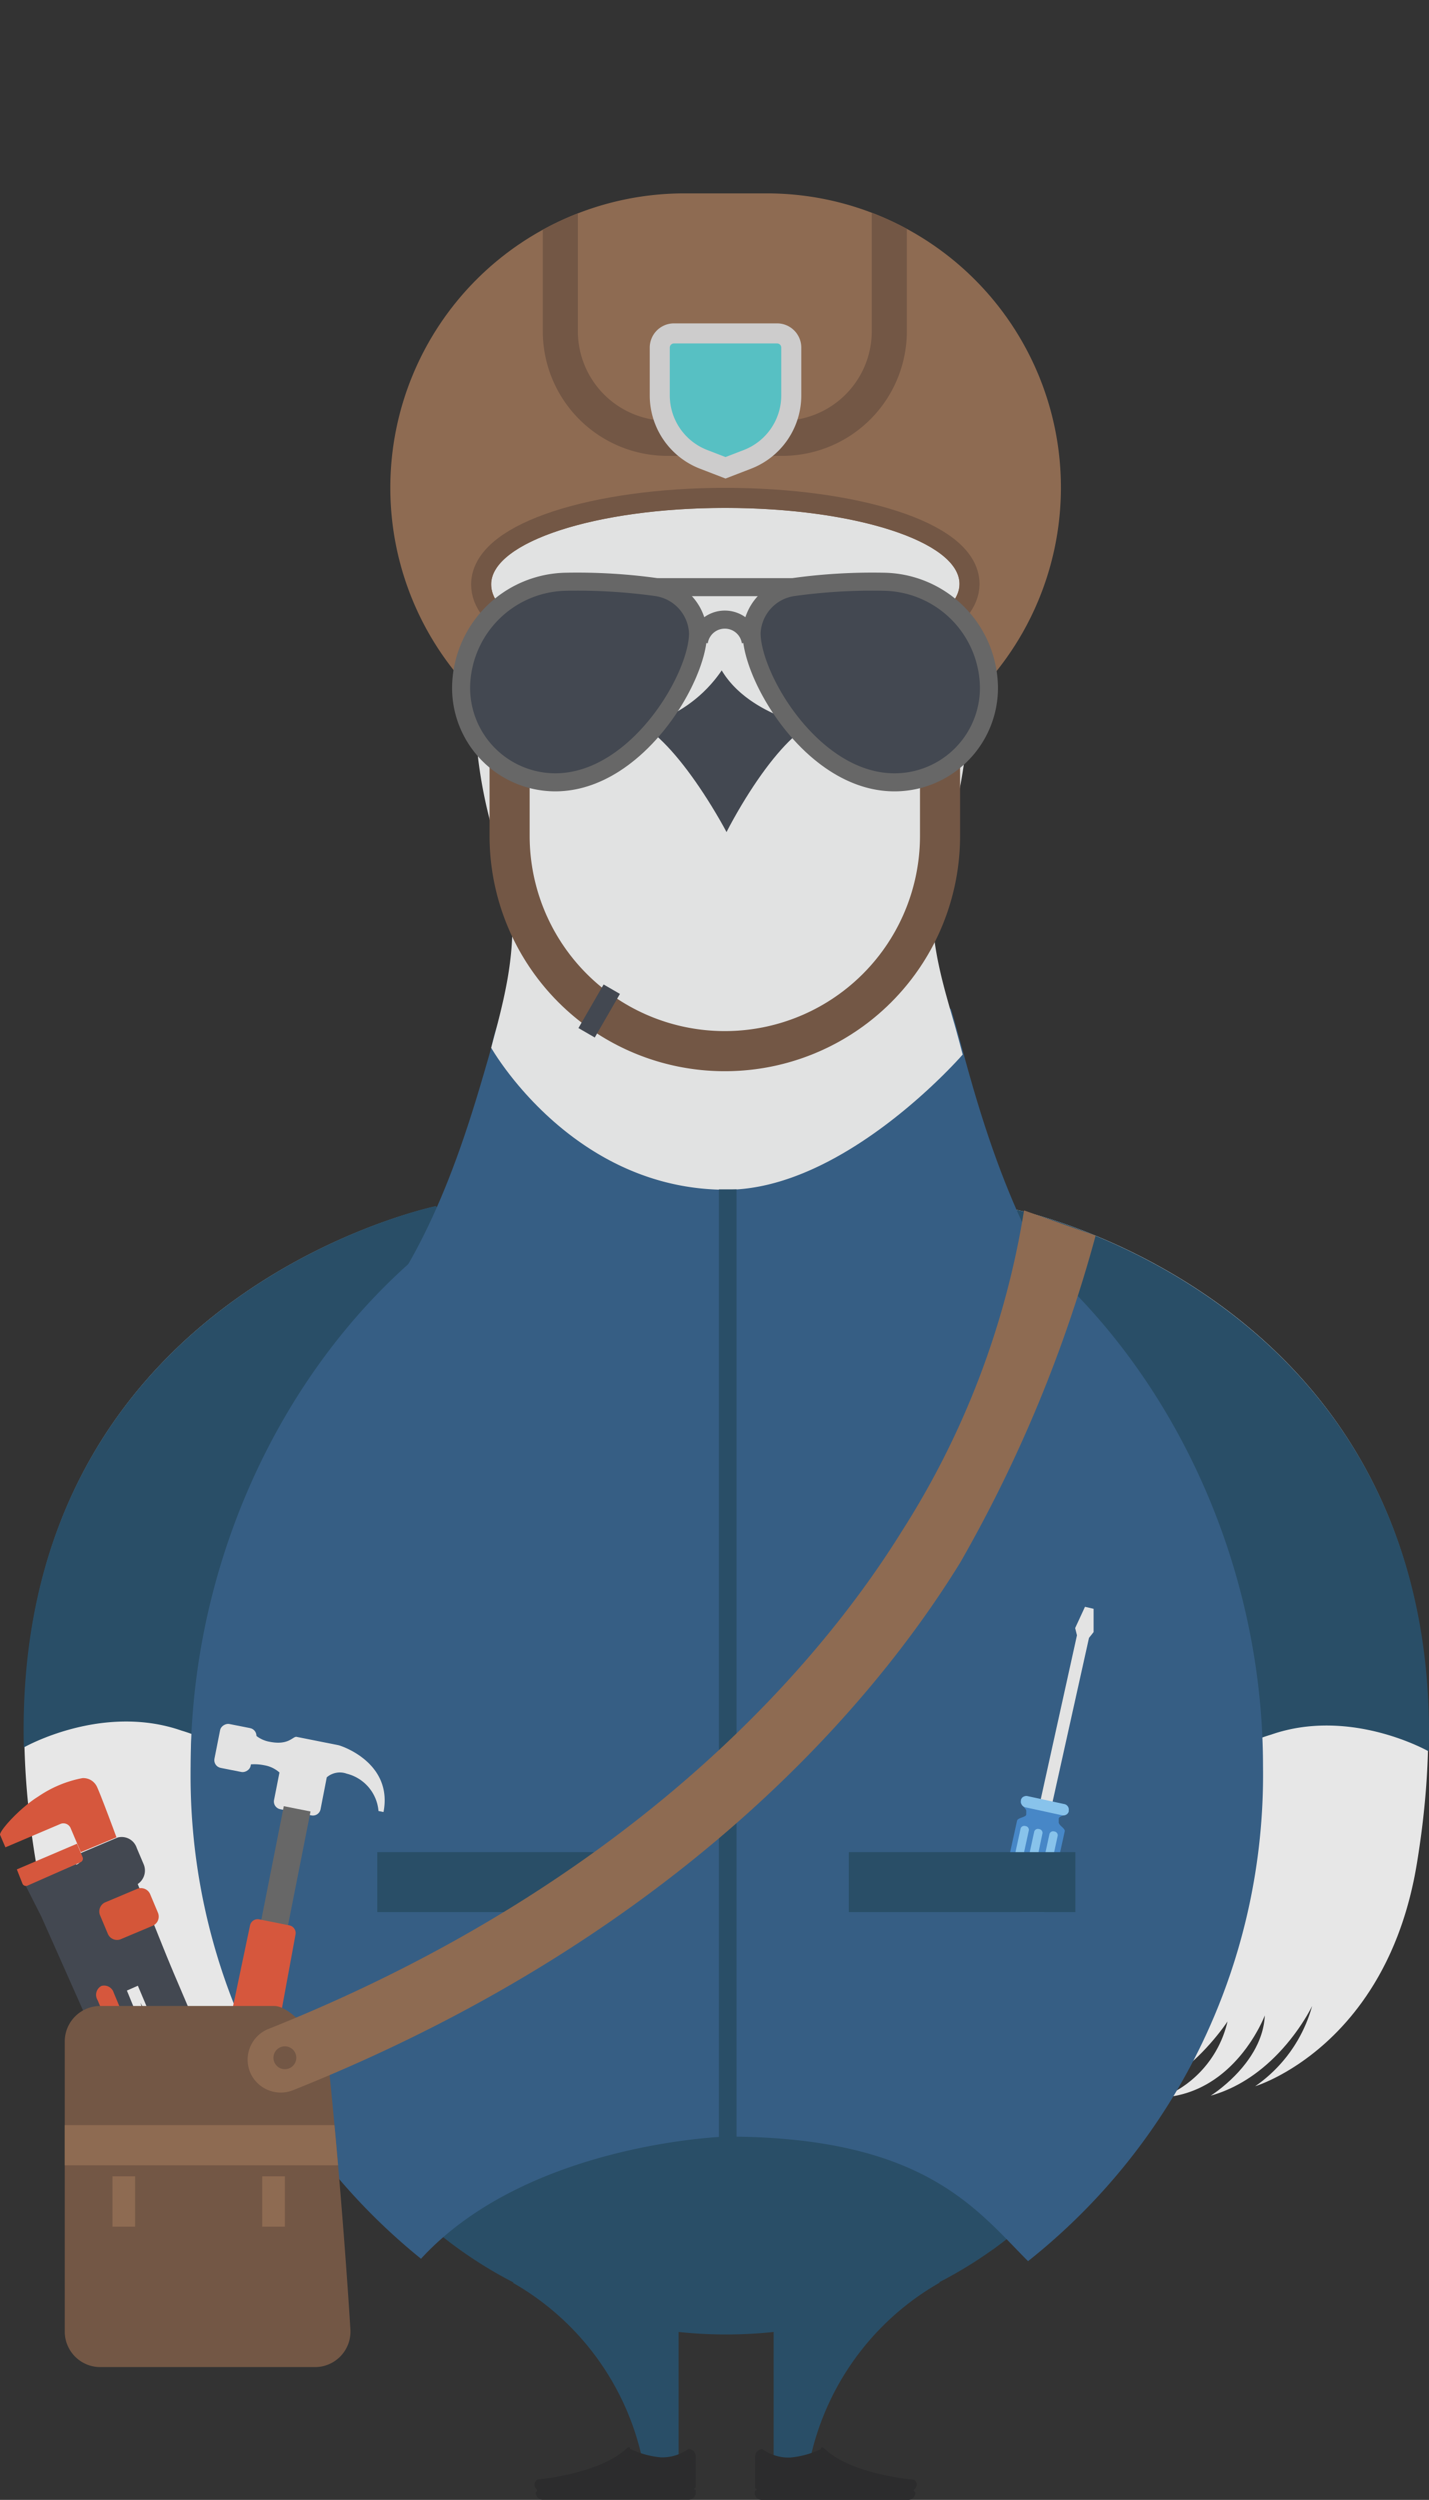 <svg xmlns="http://www.w3.org/2000/svg" xmlns:xlink="http://www.w3.org/1999/xlink" viewBox="0 0 71.28 124.62"><rect x="0" y="0" width="71.28" height="124.62" fill="#333333" stroke="none"/><defs><style>.cls-1{fill:#8e6b52;}.cls-2{fill:#735745;}.cls-3{fill:#e7e7e7;}.cls-4{fill:#294e67;}.cls-5{fill:#365e84;}.cls-6{fill:#454751;}.cls-7{fill:#d7d6d5;}.cls-8{fill:#2c2c2d;}.cls-9{fill:#5a483b;}.cls-10,.cls-11,.cls-16,.cls-18,.cls-19,.cls-20,.cls-29{fill:none;}.cls-10,.cls-11{stroke:#f2c24e;}.cls-10,.cls-11,.cls-16,.cls-18,.cls-19,.cls-20,.cls-21,.cls-29{stroke-miterlimit:10;}.cls-10,.cls-11,.cls-16{stroke-width:0.88px;}.cls-11{stroke-linecap:round;}.cls-12{fill:#e1e2e2;}.cls-13{fill:#fff;}.cls-14{fill:#2b2b35;}.cls-15{fill:#434851;}.cls-16{stroke:#294e67;}.cls-17{clip-path:url(#clip-path);}.cls-18,.cls-19{stroke:#735745;}.cls-18{stroke-width:1.75px;}.cls-19,.cls-29{stroke-width:2px;}.cls-20{stroke:#676767;stroke-width:0.9px;}.cls-21{fill:#57c0c3;stroke:#cdcccc;}.cls-22{fill:#d6573d;}.cls-23{fill:#d45639;}.cls-24{fill:#4787c7;}.cls-25{fill:#88c3eb;}.cls-26{fill:#e3e3e3;}.cls-27{fill:#676767;}.cls-28{clip-path:url(#clip-path-2);}.cls-29{stroke:#8e6b52;}</style><clipPath id="clip-path"><path class="cls-1" d="M38.25,9.64H34.14A14.67,14.67,0,0,0,19.47,24.31h0A14.65,14.65,0,0,0,26.78,37L26,31c-1-.55-1.5-1.19-1.5-1.87,0-2.1,5.22-3.81,11.67-3.81S47.86,27,47.86,29.11c0,.68-.55,1.32-1.5,1.87l-.75,6a14.65,14.65,0,0,0,7.31-12.68h0A14.67,14.67,0,0,0,38.25,9.64Z"/></clipPath><clipPath id="clip-path-2"><path class="cls-2" d="M15.75,118,5,118a1.77,1.77,0,0,1-1.77-1.77V101.81A1.77,1.77,0,0,1,5,100h8.68c1,0,2.64,2.25,2.74,3.22.7,6.87,1.06,12.93,1.06,12.93A1.77,1.77,0,0,1,15.75,118Z"/></clipPath></defs><title>Asset 7 1</title><g id="Layer_2" data-name="Layer 2"><g id="Layer_1-2" data-name="Layer 1"><path class="cls-1" d="M12.3,101.33l-1.76.64a1.67,1.67,0,1,0,1.11,3.15c.74-.26,1.47-.53,2.18-.8A30.88,30.88,0,0,1,12.3,101.33Z"/><path class="cls-3" d="M9.85,103.84a7.18,7.18,0,0,1-2.84-4s1.66,3.52,5.06,4.47c0,0-2.59-1.6-2.7-4,0,0,1.44,3.85,5.11,4.09a5.38,5.38,0,0,1-3.25-3.79s2,3.06,4.6,3.59c0,0-9.87-14.83,9.68-24.62l1.31-10.44-5.08-9s-24.4,5-20,32.37c1.48,9.27,8.15,11.35,8.15,11.35"/><path class="cls-4" d="M14.28,90.4c1.41-3.68,4.66-7.54,11.24-10.84l1.31-10.44-5.08-9S.62,64.48,1.19,87.11c0,0,3.89-2.22,7.86-.84a9,9,0,0,1,5.23,4.14"/><path class="cls-3" d="M62.61,104a7.18,7.18,0,0,0,2.84-4s-1.66,3.52-5.06,4.47c0,0,2.59-1.6,2.7-4,0,0-1.44,3.85-5.11,4.09a5.38,5.38,0,0,0,3.25-3.79s-2,3.06-4.6,3.59c0,0,9.87-14.83-9.68-24.62L45.63,69.31l5.08-9s24.4,5,20,32.37C69.28,102,62.61,104,62.61,104"/><path class="cls-4" d="M58.18,90.59c-1.41-3.68-4.66-7.54-11.24-10.84L45.63,69.31l5.08-9s21.13,4.36,20.56,27c0,0-3.89-2.22-7.86-.84a9,9,0,0,0-5.23,4.14"/><path class="cls-5" d="M25.11,50.37a7.75,7.75,0,0,0-.6,1.85c-1.15,4-3.08,10.9-7.34,15,0,0,3.9,15.24,19,15.24s19-15.24,19-15.24C51.14,63.28,49.08,56.3,48,52.29c-.46-1.66-.51-1.83-.57-2"/><path class="cls-4" d="M46.89,113.78h-.06A21.38,21.38,0,0,0,58.46,94.91c0-11.86-10-21.47-22.23-21.47S14,83,14,94.91a21.38,21.38,0,0,0,11.63,18.88h-.06a13.39,13.39,0,0,1,6.53,9.1,2,2,0,0,1,1.75,0v-6.64a22.67,22.67,0,0,0,4.74,0v6.64a1.93,1.93,0,0,1,1.76,0A13.39,13.39,0,0,1,46.89,113.78Z"/><path class="cls-4" d="M36.23,58.12c-14.75,0-26.71,13.44-26.71,30,0,10.22,6.37,18.46,13.32,23.88,14-5.41,22.38-1.51,26.71.12,7-5.41,13.4-13.7,13.4-24C62.94,71.56,51,58.12,36.23,58.12Z"/><circle class="cls-6" cx="36.43" cy="56.33" r="1.29"/><circle class="cls-7" cx="36.43" cy="56.33" r="0.3"/><circle class="cls-6" cx="36.43" cy="63.67" r="1.29"/><circle class="cls-7" cx="36.43" cy="63.67" r="0.3"/><path class="cls-8" d="M37.67,124.16l.09-.05-.09-.08v-1.58a.36.36,0,0,1,.36-.36,2.24,2.24,0,0,0,1.38.42,4.46,4.46,0,0,0,1.53-.42s0-.2.21,0c1.36,1.27,4.38,1.52,4.38,1.52.17,0,.28.27.12.45,0,0-.08.07-.08.1l.09.1a.36.36,0,0,1-.36.36H38a.36.36,0,0,1-.36-.36Z"/><path class="cls-8" d="M34.71,124.25a.36.36,0,0,1-.36.36H27.08a.36.36,0,0,1-.36-.36l.09-.1s-.06-.07-.08-.1c-.16-.18,0-.45.12-.45,0,0,3-.26,4.38-1.52.22-.2.17,0,.21,0a4.46,4.46,0,0,0,1.52.42,2.24,2.24,0,0,0,1.38-.42.36.36,0,0,1,.36.36V124l-.09.08.09.05v.1Z"/><path class="cls-9" d="M61.54,94.44a54.15,54.15,0,0,1-22.34,5.72,31.12,31.12,0,0,1-5.46-.06,59.18,59.18,0,0,1-23-6c-.8-.52-.9-.34,0,2.23a59.18,59.18,0,0,0,23,6,23.83,23.83,0,0,0,5.46.06,54.15,54.15,0,0,0,22.34-5.72C62.54,93.89,62.56,93.86,61.54,94.44Z"/><path class="cls-10" d="M33.91,100.79v1a.69.69,0,0,0,.7.69l3.22-.08a.69.69,0,0,0,.67-.69v-1a.69.69,0,0,0-.7-.69l-3.22.06A.69.69,0,0,0,33.91,100.79Z"/><line class="cls-11" x1="38.5" y1="101.23" x2="36.66" y2="101.23"/><path class="cls-5" d="M36.23,56.63c-14.76,0-26.72,14.94-26.72,31.43A30.93,30.93,0,0,0,21,112.6c5.32-5.79,15.21-6.09,15.21-6.09,9.89,0,12.49,3.63,15.07,6.21A30.92,30.92,0,0,0,63,88.06C63,71.57,51,56.63,36.23,56.63Z"/><path class="cls-12" d="M48.24,32.9c.17-3.4-.07-7.07-1.4-9.61-.69-2-2.94-3.19-5.22-3.94,1,0,1.88,0,1.88,0a6.54,6.54,0,0,0-6.14-.95c-.49-.07-.89-.11-1.14-.14a16.78,16.78,0,0,1,2.4-1.1c-3.77-.92-7,1.13-8.39,2.25-2.22.75-4.39,2-5.06,3.89-1.33,2.53-1.57,6.21-1.4,9.61a23.48,23.48,0,0,0,.67,8c1.68,4,1.17,7.05.38,10.12l-.32,1.2s4,7.08,11.73,7.08c5.95,0,11.79-6.74,11.79-6.74-.11-.42-.29-1.1-.42-1.55-.85-2.93-1.94-6.41-.09-10.14A23.67,23.67,0,0,0,48.24,32.9Z"/><ellipse class="cls-13" cx="28.03" cy="30.83" rx="2.59" ry="1.93" transform="matrix(1, -0.03, 0.03, 1, -1.01, 0.95)"/><path class="cls-14" d="M29.2,30.61a1.2,1.2,0,1,1-1.35-1A1.2,1.2,0,0,1,29.2,30.61Z"/><ellipse class="cls-13" cx="43.84" cy="30.83" rx="2.59" ry="1.93" transform="translate(-1 1.47) rotate(-1.9)"/><path class="cls-14" d="M45,30.61a1.2,1.2,0,1,1-1.35-1A1.2,1.2,0,0,1,45,30.61Z"/><path class="cls-15" d="M36,33.42a6.7,6.7,0,0,1-3.94,2.74c2.09,1.32,4.18,5.32,4.18,5.32s2-4,4.09-5.32C40.33,36.16,37.28,35.57,36,33.42Z"/><line class="cls-16" x1="36.3" y1="59.29" x2="36.3" y2="108.07"/><path class="cls-1" d="M38.25,9.64H34.14A14.67,14.67,0,0,0,19.47,24.31h0A14.65,14.65,0,0,0,26.78,37L26,31c-1-.55-1.5-1.19-1.5-1.87,0-2.1,5.22-3.81,11.67-3.81S47.86,27,47.86,29.11c0,.68-.55,1.32-1.5,1.87l-.75,6a14.65,14.65,0,0,0,7.31-12.68h0A14.67,14.67,0,0,0,38.25,9.64Z"/><g class="cls-17"><path class="cls-18" d="M44.36,0V16.51A5.34,5.34,0,0,1,39,21.85H33.29a5.34,5.34,0,0,1-5.34-5.34V0"/><path class="cls-19" d="M26,31c-1-.55-1.5-1.19-1.5-1.87,0-2.1,5.22-3.81,11.67-3.81S47.86,27,47.86,29.11c0,.68-.55,1.32-1.5,1.87"/></g><path class="cls-19" d="M46.89,30.55V41.67A10.73,10.73,0,0,1,36.15,52.4h0A10.73,10.73,0,0,1,25.42,41.67V30.55"/><g id="Glasses"><path class="cls-15" d="M32.8,29.2a29.17,29.17,0,0,0-3.38-.3H28.16A5.33,5.33,0,0,0,23,34.22a4.71,4.71,0,0,0,4.71,4.71h.12a5.32,5.32,0,0,0,2.46-.68,7.17,7.17,0,0,0,.85-.55,8.6,8.6,0,0,0,.81-.69c1.8-1.72,2.93-4.17,2.93-5.52h0A2.42,2.42,0,0,0,32.8,29.2Z"/><path class="cls-15" d="M44.79,29a5.35,5.35,0,0,0-.71-.06h-.56l-1.08,0c-.93,0-1.77.13-2.49.22l-.45.06a2.42,2.42,0,0,0-2.06,2.29c0,2,2.34,6.17,5.64,7.21a5,5,0,0,0,1.49.23h0a4.71,4.71,0,0,0,4.71-4.71A5.34,5.34,0,0,0,44.79,29Z"/><path class="cls-20" d="M23,34.29h0A4.71,4.71,0,0,0,27.69,39h0c4.06,0,7.13-5.21,7.13-7.44h0a2.42,2.42,0,0,0-2.06-2.29A28.68,28.68,0,0,0,28.23,29,5.33,5.33,0,0,0,23,34.29Z"/><path class="cls-20" d="M49.33,34.29h0A4.71,4.71,0,0,1,44.62,39h0c-4.06,0-7.13-5.21-7.13-7.44h0a2.42,2.42,0,0,1,2.06-2.29A28.68,28.68,0,0,1,44.08,29,5.33,5.33,0,0,1,49.33,34.29Z"/><line class="cls-20" x1="32.8" y1="29.27" x2="39.51" y2="29.27"/><path class="cls-20" d="M34.86,32a1.31,1.31,0,0,1,2.59,0"/></g><rect class="cls-15" x="29.42" y="49.14" width="0.94" height="2.51" transform="translate(29.2 -8.19) rotate(30)"/><path class="cls-21" d="M37.28,22.9l-1.09.42L35.1,22.9a3.42,3.42,0,0,1-2.19-3.19V17.33a.71.71,0,0,1,.71-.71h5.14a.71.71,0,0,1,.71.71V19.7A3.42,3.42,0,0,1,37.28,22.9Z"/><path class="cls-22" d="M5.81,91.59s-.86-2.33-1-2.57a.75.75,0,0,0-.7-.38,5.83,5.83,0,0,0-2.19.91C1,90.12,0,91.23,0,91.46l.27.63L3,90.93a.39.39,0,0,1,.53.22l.5,1.18Z"/><path class="cls-15" d="M8.65,108.58a.35.35,0,0,1,.64-.27l.39.91a.35.35,0,1,1-.64.27ZM3.8,92.92,1.28,94l.79,1.56,6.34,14.26c.29.68.84,1.1,1.48.83s.73-1,.44-1.64l-4-9.78,2.27-1L6.87,93.92a.81.81,0,0,0,.29-1l-.34-.8a.79.79,0,0,0-.95-.52l-1.92.81c.06.15.21.4-.15.55Z"/><path class="cls-15" d="M6.64,98.43l1.21,2.86a.81.81,0,0,0,1.16.32c.86-.37.59-1.06.59-1.06L7.66,96,7,96.25l.45,1.05Z"/><path class="cls-23" d="M5,95.5a.5.5,0,0,1,.23-.66l1.64-.69a.5.5,0,0,1,.63.3l.37.88a.5.5,0,0,1-.23.66L6,96.68a.5.5,0,0,1-.63-.3Z"/><path class="cls-22" d="M.84,93.19l3-1.28.28.67a.19.19,0,0,1-.1.25L1.37,94a.19.19,0,0,1-.25-.1Z"/><path class="cls-22" d="M8.83,106.91a.5.5,0,0,1-.19.67.5.5,0,0,1-.61-.33L4.87,99.71A.5.5,0,0,1,5.06,99a.5.5,0,0,1,.61.33Z"/><path class="cls-24" d="M52.81,90.81l0-.14c0-.17.43-.16.48-.37s0-.29-.3-.36l-.83-.18-.83-.18c-.32-.07-.37,0-.42.2s.32.36.28.53l0,.14c0,.15-.43.15-.46.32l-.81,3.68c-.11.51.23.71,1.05.89s1.22.14,1.33-.37l.81-3.68C53.14,91.13,52.78,91,52.81,90.81Z"/><path class="cls-25" d="M50.56,94.73a.19.19,0,0,1-.24.12h0a.19.19,0,0,1-.17-.21l.76-3.49a.19.19,0,0,1,.24-.12h0a.19.19,0,0,1,.17.21Z"/><path class="cls-25" d="M51.27,94.88A.19.19,0,0,1,51,95h0a.19.19,0,0,1-.17-.21l.76-3.49a.19.19,0,0,1,.24-.12h0a.19.19,0,0,1,.17.21Z"/><path class="cls-25" d="M52,95a.19.19,0,0,1-.24.12h0a.19.19,0,0,1-.17-.21l.76-3.49a.19.19,0,0,1,.24-.12h0a.19.19,0,0,1,.17.21Z"/><polygon class="cls-26" points="53.72 81.52 51.83 90.07 52.42 90.2 54.32 81.65 54.55 81.36 54.55 80.2 54.34 80.15 54.12 80.1 53.63 81.16 53.72 81.52"/><path class="cls-25" d="M53.31,90.31a.28.28,0,0,1-.34.18l-1.8-.39a.28.28,0,0,1-.24-.31l0-.07a.28.28,0,0,1,.34-.18l1.8.39a.28.28,0,0,1,.24.31Z"/><path class="cls-26" d="M16.89,87l-2.11-.42c-.19,0-.4.43-1.32.25a1.5,1.5,0,0,1-.93-.55L12.19,88a2.46,2.46,0,0,1,1,0,1.52,1.52,0,0,1,.75.36l-.27,1.37a.39.39,0,0,0,.31.46l1.56.31a.39.39,0,0,0,.45-.31l.31-1.59a1,1,0,0,1,1-.18,2.1,2.1,0,0,1,1.58,1.86l.25.05C19.58,88,17.28,87.11,16.89,87Z"/><rect class="cls-27" x="11.15" y="92.5" width="6.13" height="1.36" transform="translate(-79.94 89.04) rotate(-78.81)"/><path class="cls-22" d="M12.89,106.49a.39.39,0,0,1-.46.31l-1.75-.35a.39.39,0,0,1-.31-.46l2.1-10a.39.39,0,0,1,.46-.31l1.5.3a.39.39,0,0,1,.31.46Z"/><rect class="cls-26" x="10.62" y="86.22" width="2.23" height="1.84" rx="0.39" ry="0.39" transform="translate(-76.02 81.74) rotate(-78.81)"/><path class="cls-2" d="M15.75,118,5,118a1.77,1.77,0,0,1-1.77-1.77V101.81A1.77,1.77,0,0,1,5,100h8.68c1,0,2.64,2.25,2.74,3.22.7,6.87,1.06,12.93,1.06,12.93A1.77,1.77,0,0,1,15.75,118Z"/><g class="cls-28"><line class="cls-29" x1="2.58" y1="106.94" x2="17.52" y2="106.94"/></g><rect class="cls-4" x="18.82" y="92.33" width="11.3" height="3"/><rect class="cls-5" x="18.82" y="95.32" width="11.3" height="9.03"/><rect class="cls-4" x="42.34" y="92.33" width="11.3" height="3"/><rect class="cls-5" x="42.34" y="95.32" width="11.3" height="9.03"/><path class="cls-1" d="M51.08,60.34a42,42,0,0,1-6.1,16c-4.61,7.42-14.21,17.87-31.58,24.8a1.65,1.65,0,0,0-.87,2.28l0,0a1.66,1.66,0,0,0,2.08.78c18.3-7.3,28.42-18.4,33.29-26.31A69.12,69.12,0,0,0,54.65,61.6Z"/><circle class="cls-2" cx="14.21" cy="102.58" r="0.57"/><rect class="cls-1" x="5.61" y="108.49" width="1.13" height="2.51"/><rect class="cls-1" x="13.08" y="108.49" width="1.13" height="2.51"/></g></g></svg>